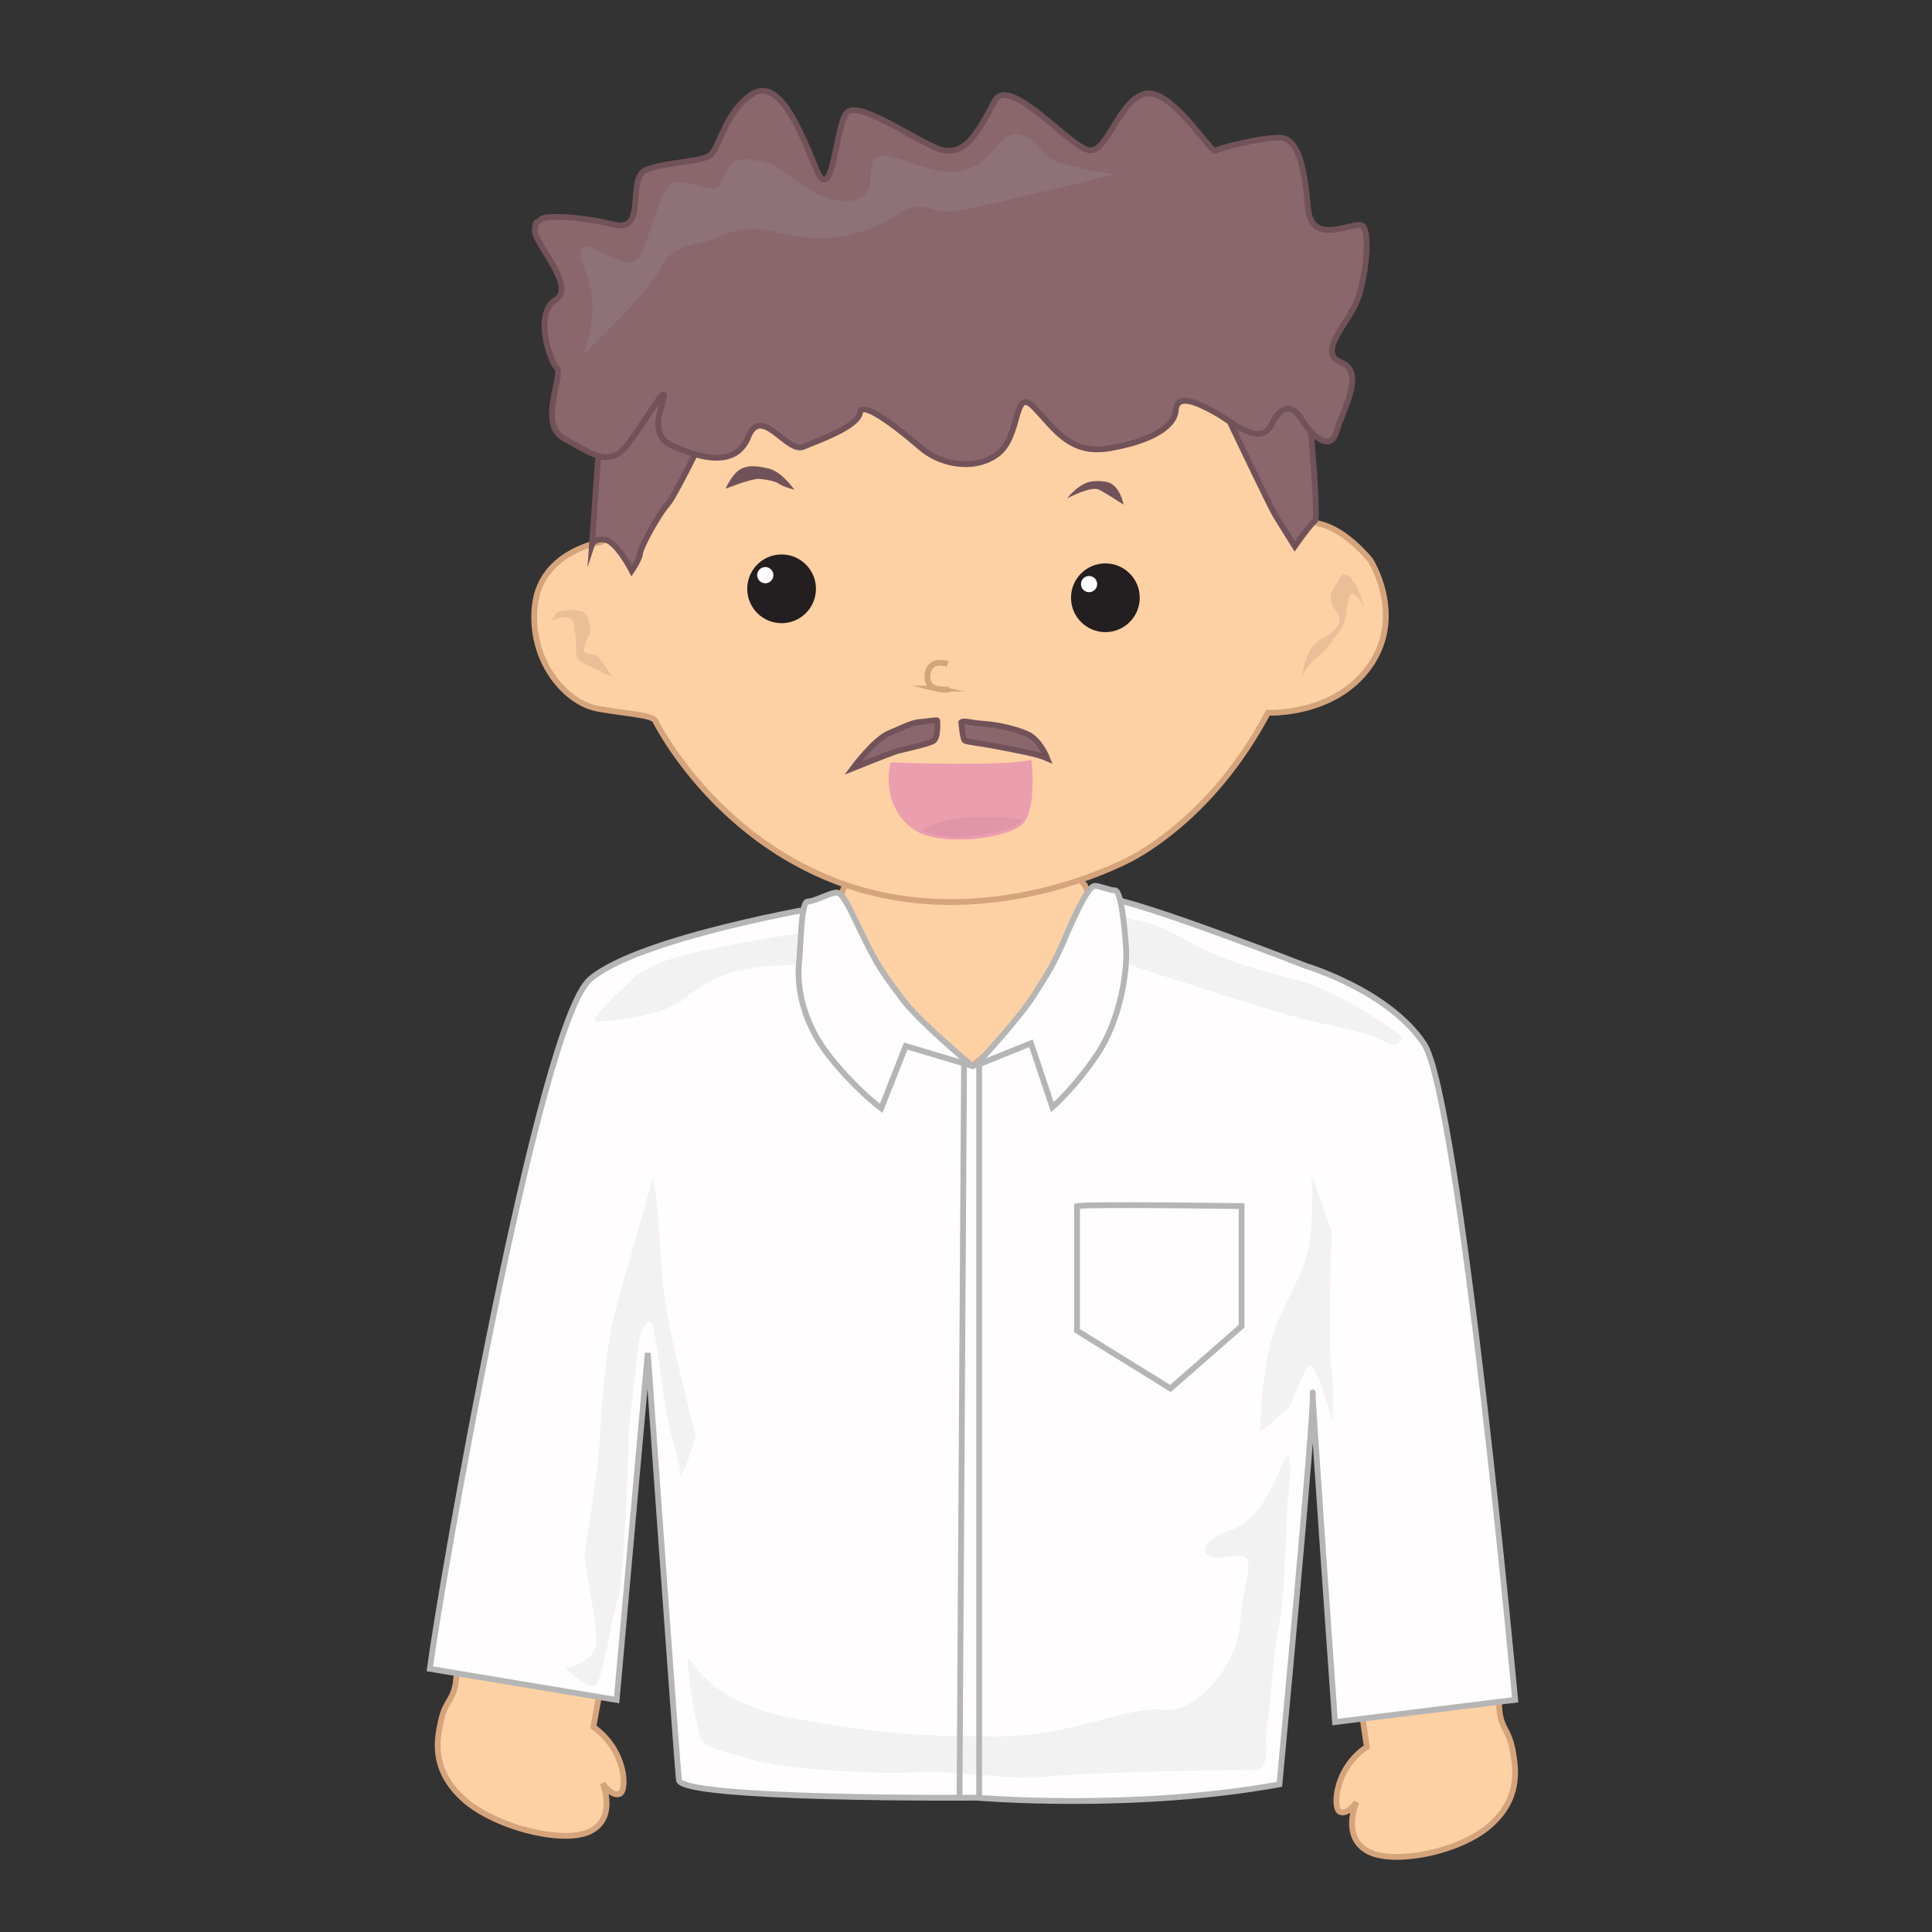 <svg id="Layer_1" data-name="Layer 1" xmlns="http://www.w3.org/2000/svg" viewBox="0 0 1000 1000"><rect x="0" y="0" width="1000" height="1000" fill="#333333" stroke="none"/><defs><style>.cls-1{fill:#fed1a5;stroke:#d6a47c;}.cls-1,.cls-2,.cls-6{stroke-miterlimit:10;stroke-width:3px;}.cls-2{fill:#fffdfe;stroke:#b5b5b5;}.cls-3{fill:#f2f2f2;}.cls-4{fill:#eabf98;}.cls-5{fill:#725259;}.cls-6{fill:#8a676d;stroke:#725259;}.cls-7{fill:#eb9eae;}.cls-8{fill:#e096a8;}.cls-9{fill:#231f20;}.cls-10{fill:#fff;}.cls-11{fill:#8e7278;}</style></defs><title>actor</title><path class="cls-1" d="M755.75,702.4s8.57,57,11.51,70.55c3.12,14.13,8.32,109.23,9,113.68,1.35,8.79,4.71,8.67,6.69,19.3s3.71,25.48-12,39.14-50.65,20.63-63.62,12.76-5.24-25-5.24-25-4.48,6.7-8.47,5-2.76-22.72,13.87-33.62L705,887.4l-7.9-96L661.65,641l83.13-19.28Z"/><path class="cls-1" d="M262.64,687.87S252,744.62,248.5,758.09c-3.67,14-11.89,109.28-12.73,113.71-1.66,8.76-5.15,8.42-7.54,19s-4.6,25.32,11.36,40.1,52.38,24,66.12,16.86S311.92,923,311.92,923s4.49,7,8.71,5.54,3.55-22.65-13.52-34.67l3.07-16.78,11.06-96,15.22-153.37-60-20.23Z"/><path class="cls-2" d="M505.67,930.48s80.58,6.9,156.55-6.91c0,0,18.42-194.54,17.27-202.6S691,891.34,691,891.34l93.24-11.51s-28.78-312-47.19-339.58S676,500,676,500s-73.67-28.78-99-34.53-149.64,3.45-149.64,3.45-96.7,16.12-122,38c-26.59,23-77.12,313.1-82.88,356.84l96.69,16.12,16.12-179.58s15,210.66,16.11,221S505.67,930.48,505.67,930.48Z"/><path class="cls-1" d="M558.62,508s5.76-41.44,5.76-42.59-2.88-7.35-2.88-7.35L539.05,435.5H445.82l-10.36,27.63v38L467.69,531l13.81,9.21,21.87,11.51L527.54,531l4.61-6.91Z"/><path class="cls-3" d="M725.53,536.8c-4.6-4.61-32.23-23-51.8-28.78s-32.23-8.06-47.19-15-26.48-15-35.69-16.11-23-10.36-19.56,0a115,115,0,0,1,4.6,19.57s82.88,27.62,103.6,32.23,28.78,5.75,36.84,10.36S725.53,536.8,725.53,536.8Z"/><path class="cls-3" d="M420.49,482.69c-10.36,0-58.71,9.21-70.22,12.67s-19.57,8.05-23,11.51-24.17,21.87-18.42,21.87,33.39-2.3,44.9-11.51,20.72-13.82,34.53-16.12,33.38-1.15,32.23-3.45S420.49,482.69,420.49,482.69Z"/><path class="cls-3" d="M666.25,779.11s-1.15,48.34-4.6,64.46-3.46,38-5.76,48.34,3.46,24.18-8.06,24.18-86.33,1.15-104.75,3.45-50.65-3.45-67.91-2.3-67.92-1.15-82.88-5.76-27.63-5.75-29.93-12.66-8.06-41.44-5.76-40.29,10.36,23,55.26,31.08,66.76,9.21,104.75,9.21S584.52,882.7,601.79,885s39.14-23,40.29-46,11.51-36.83-5.76-33.38-17.26-8.06,1.15-13.81,25.33-35.69,28.78-38S666.25,779.11,666.25,779.11Z"/><path class="cls-3" d="M360.06,743.42c-1.15-4.6-6.91-27.63-10.36-42.59s-5.76-25.32-6.91-40.29-3.45-58.71-5.75-48.35-18.42,63.32-20.72,76-4.61,32.23-5.76,55.25S302.5,801,302.5,805.58s8.06,40.29,5.76,47.2-12.66,10.36-15,10.36,11.51,11.51,15,9.2,8.06-33.38,11.51-44.89,5.45-73.07,5.6-82.58,4.91-46.24,5.41-50.9,4-11.56,6.26-9.26,5.75,34.54,8,47.2S352,756.08,352,763,360.06,743.42,360.06,743.42Z"/><path class="cls-3" d="M689.27,637.52s-2.3,57.55,0,72.52-1.15,34.53,0,28.78S680,702.88,677.16,707s-9.76,21.42-9.76,21.42l-15,12.66s0-36.84,9.21-57.56,16.11-28.77,17.26-50.65-1.15-28.77,1.16-21.87S689.27,637.52,689.27,637.52Z"/><path class="cls-2" d="M502.79,551.59a.12.12,0,0,0,.12-.21c-3.58-3-27.28-23-35.51-33.86-8.92-11.8-12.38-16.41-19.28-30.22S436.61,462,433.15,462s-11.51,4.61-15,4.61-3.45,19.57-4.61,32.23,2.31,31.08,16.12,48.35,26.48,26.47,26.48,26.47l12.66-32.23Z"/><path class="cls-2" d="M504.52,551.76c-.07,0,2.44-2.45,2.49-2.5,2-2.21,20.55-22.37,27.9-33.81,7.78-12.12,10.79-16.84,16.82-31s11.94-25.93,14.95-25.91,7.35,2.3,10.36,2.3,4.75,15.78,5.76,28.78-3,38.55-15,56.28-23.09,27.18-23.09,27.18L533.65,540Z"/><line class="cls-2" x1="506.82" y1="549.46" x2="506.82" y2="930.48"/><line class="cls-2" x1="499" y1="549.46" x2="496.64" y2="930.48"/><path class="cls-2" d="M557.47,624.28c5.76-1.15,85.18,0,85.18,0v62.16l-36.83,32.23-48.35-29.93Z"/><path class="cls-1" d="M339.25,373.22s30.83,62.8,101.28,85.7,137.78-10.15,148.21-16.33,42.47-26.56,67.55-73.7c0,0,34.94,1.72,53-24.61s-.09-54.46-.09-54.46-12.71-15.89-26.29-18.68-15.18-99.93-31.54-117.3-55.62-29.41-103.24-19.46-72.25,3.9-111.93,7.49-78.53,13.5-89.94,25.25S314.63,264.52,316,271.5a7.68,7.68,0,0,1-5,9.06s-31,4.8-34.14,32.76,15.4,50.48,32.74,53.52S337.59,370,339.25,373.22Z"/><path class="cls-4" d="M674.17,349.74s1-14.36,9.4-18.77,11.87-9.21,8.44-13.83-4.37-9.06-1.65-12.63,3.83-10.38,8.52-5.69,7.1,15.5,7.1,15.5-6.1-11.68-7.81-4.9-.62,9.36-3.5,14.79-9,13.16-13,16S674.17,349.74,674.17,349.74Z"/><path class="cls-4" d="M317,350.44s-5.1-7.85-7.43-10.51-7.49.12-7.23-4.24,4.24-7.23,3.25-11.05-1.37-7.61-5.68-8.52-11.24-.13-12,1.07-2.16,4.24-2.16,4.24,7.1-3.28,9.47-1.25,1.7,2.61,2.57,8.31-.8,11.84,2.82,14S317,350.44,317,350.44Z"/><path class="cls-5" d="M552.33,258s12.34-6.67,16.58-4.51,12.63,7.73,12.63,7.73-1.78-10.76-9.22-11.87-10.68.54-14,2.82A31.72,31.72,0,0,0,552.33,258Z"/><path class="cls-5" d="M411.16,253.49s-6.25-9.19-13.05-10.89-11.75-2-15.7.82-6.87,9.55-6.87,9.55,13.5-5.35,17.25-5.1,8.68,1.21,10.46,2.58S411.16,253.49,411.16,253.49Z"/><path class="cls-6" d="M485.12,373s.66,8.81-2,10.51-16.58,4.52-19.78,5.56-21.86,8.54-21.86,8.54,11-14.91,18.74-18.11,11.64-5.48,16-5.81S485.16,372.4,485.12,373Z"/><path class="cls-6" d="M497.59,373.86s.62,8.81,1.87,9.51,6.81,1.09,16.7,3,21,3.91,25.88,6.12c0,0-3.75-9.64-10.42-12.59s-16-4.83-22.81-5.29S498.92,372.7,497.59,373.86Z"/><path class="cls-7" d="M463.63,394.74s58.71,2.07,70.21-1.54c0,0,3.27,25.89-4.76,33.49s-42.09,11.56-55.3,3.16S459.67,407,460,401.39s1.09-6.82,1.09-6.82Z"/><path class="cls-8" d="M476.9,430.06A57.08,57.08,0,0,0,501.75,433a135.75,135.75,0,0,0,21.56-4.18s5.19-2.78,5.94-4.61C529.25,424.19,494.61,418.11,476.9,430.06Z"/><path class="cls-1" d="M490.54,343.65s-7.36-2.37-9.56,2.5-.63,9.37,3.69,10.26a20.57,20.57,0,0,0,6.87.46"/><path class="cls-6" d="M372.17,209.55s-21.86,46.1-26.62,51.42-14,22.22-14.23,25.34S327,295.4,327,295.4s-7.88-15.13-13.7-16-6.88,2.34-6.88,2.34l5.42-76.82,74.67-21.27Z"/><path class="cls-6" d="M632,208.88s25.23,53,28,57.6,10.17,16.33,10.17,16.33,7.94-11.41,10.41-13.12-4.54-74.15-4.54-74.15Z"/><path class="cls-6" d="M288.31,190.65c3.42,3.67-10.09,28.89,3.81,36.4s23.36,15.7,33,2.71,18.9-29.61,18.57-24.69-8.86,19.94,4.52,25.77,32.37,12,39.13-4.76,20.07,8.74,28.45,5.19,28.25-10.41,29.36-17.73,23.64,11.44,31.93,18.57,25.46,12.39,38.58,3.42,8.65-35.55,19.2-25,18.35,25.06,39.25,21.53,33.91-10.86,34.51-19.85,12.12-3.29,20.56,1.38,23.21,18,29,6.06,11.87-9,15.8-2.22,14.48,17.4,17.74,6.12,15.23-31,2.42-36,3.87-20.27,8.43-32.28,6.78-35.68,2.59-38.43-26.42,11.37-28.14-9.31S672,71.1,662,71.25s-31,5.3-33,6.81S606.1,45.32,592.72,48.53s-18.87,29.11-28.27,29.3-41.77-39.77-49.61-25.51-15.23,31-30.43,24.23S443.52,51.62,438,58.65s-7.09,49.61-15.7,28.51S403,39.87,389.24,48.79,372.37,76.41,367.72,80.2s-22.14,3.43-33.06,7.63.91,32.92-16.94,28.43-36.6-4.93-38-2.56-2.44-1-2.88,5.55,21.81,29.36,10.73,36S284.21,186.27,288.31,190.65Z"/><circle class="cls-9" cx="404.55" cy="304.77" r="17.79"/><circle class="cls-10" cx="396.11" cy="297.7" r="4.19"/><circle class="cls-9" cx="572.14" cy="309.4" r="17.79"/><circle class="cls-10" cx="563.7" cy="302.33" r="4.19"/><path class="cls-11" d="M301.66,183.84s4.37-7.5,5-24.36-10-27.48-5-31.23,25,16.24,30.6,2.5,9.37-30.61,14.37-35,15,1.87,22.48,1.87,3.75-17.48,19.37-15S399.72,85.78,417.21,97s31.85,8.12,33.1-1.87-1.25-18.74,16.24-12.5S500.9,95.15,514.64,77s22.49,1.25,30,5.62,32.48,7.5,32.48,7.5-63.08,15.61-80,18.74-18.11-7.5-33.1,2.49S427.83,125.75,411,122s-25.61-5.62-37.47,0-25,3.13-31.23,16.24S301.66,183.84,301.66,183.84Z"/></svg>